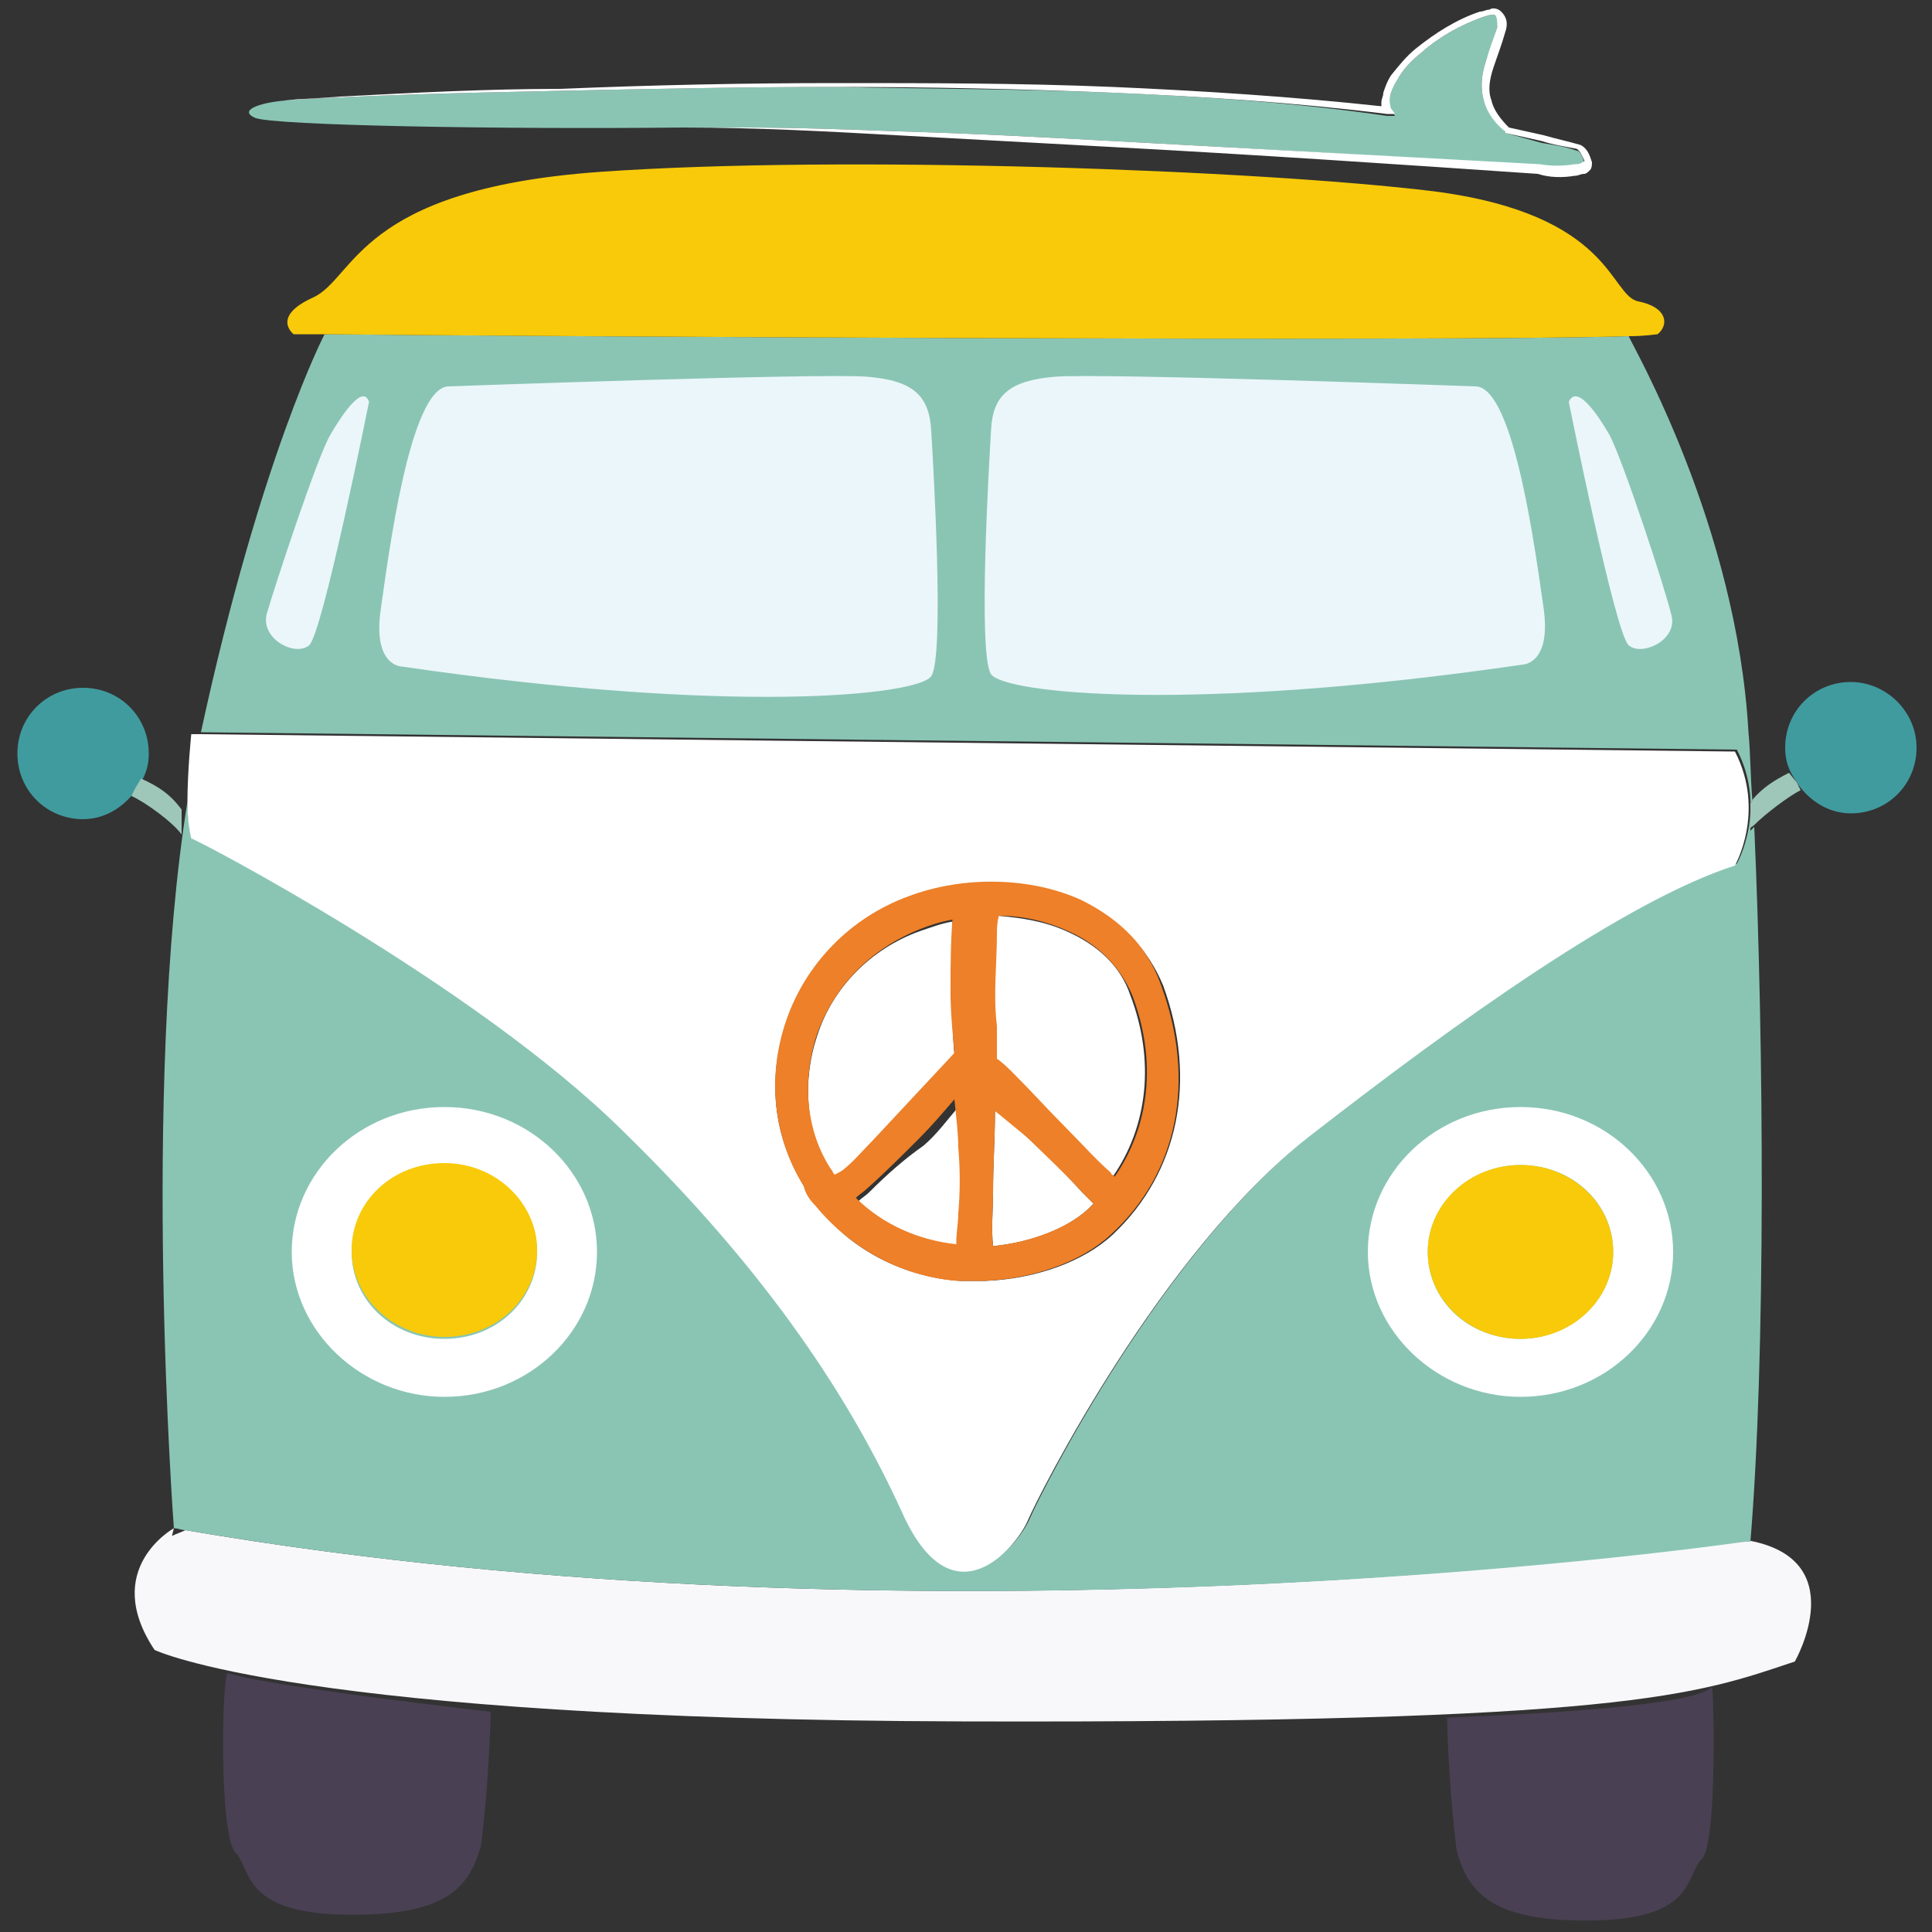 <?xml version="1.0" encoding="utf-8"?>
<!-- Generator: Adobe Illustrator 25.1.0, SVG Export Plug-In . SVG Version: 6.00 Build 0)  -->
<svg version="1.1" xmlns="http://www.w3.org/2000/svg" xmlns:xlink="http://www.w3.org/1999/xlink" x="0px" y="0px"
	 viewBox="0 0 100 100" style="enable-background:new 0 0 100 100;" xml:space="preserve">
<rect x="0" y="0" width="100" height="100" fill="#333333" stroke="none"/>
<g id="print">
	<path fill="none" class="st0" d="M34,3.9C34,3.9,34,3.9,34,3.9C34,3.9,34,3.9,34,3.9z"/>
	<path fill="none" class="st0" d="M33.3,4.6c0.1-0.1,0.1-0.2,0.2-0.2c0.1-0.2,0.3-0.3,0.4-0.4C33.6,4.1,33.4,4.3,33.3,4.6z"/>
	<path fill="none" class="st0" d="M35.5,6.6c1.1,0,2.1,0,3.2,0C37.4,6.6,36.3,6.6,35.5,6.6z"/>
	<path fill="#F8F8FA" class="st1" d="M9.6,79.2c-0.2,0.1-0.5,0.2-0.7,0.3L9,79.1c0,0-3.8,2.1-1,6.3c0,0,7.4,3.6,41.8,3.7c34.5,0.1,38-1.4,43.1-3.1
		c0,0,3.1-5.4-2.6-6.3C87.5,80.2,47.5,85.7,9.6,79.2z"/>
	<path fill="#8AC5B4" class="st2" d="M90.6,41.6c0-0.1,0.1-0.1,0.1-0.2c-0.1-1.2-0.1-2.5-0.2-3.5c-0.6-10.7-6-20-6.2-20.5c-9.1,0.3-58.2,0-67.5-0.1
		c0,0-3.3,6.3-6.4,20.6h0l79.5,0.9c1.6,3.1,0,5.9,0,5.9c-5.6,1.8-14.3,7.9-22,14c-7.7,6-14,18.5-14.6,19.9c-0.6,1.4-3.9,5.4-6.5-0.4
		c-2.6-5.8-6.9-12.3-14.5-19.8C24.5,50.9,9.9,43.3,9.9,43.3c-0.1-0.5-0.2-1.1-0.2-1.8C7.3,56.5,9,79.1,9,79.1c0.2,0,0.4,0.1,0.6,0.1
		c37.9,6.5,77.9,1,80.7,0.6c0.1,0,0.3,0,0.3,0c0.8-9.6,0.7-25.7,0.2-37c-0.1,0.1-0.1,0.1-0.2,0.2L90.6,41.6z"/>
	<path fill="#EBF6FA" class="st3" d="M44.9,19.5C42.5,19.3,23.2,20,23.2,20c-2,0.1-3.1,8.8-3.5,11.6c-0.4,2.9,1.1,2.9,1.1,2.9
		C37.9,37,47.5,36,48.2,35c0.7-1,0.1-11,0-12.7C48.1,20.5,47.3,19.7,44.9,19.5z"/>
	<path fill="#EBF6FA" class="st3" d="M17.1,22.5c-0.7,1.2-2.9,7.9-3.3,9.3c-0.3,1.3,1.5,2.2,2.2,1.6c0.7-0.6,3.1-12.6,3.1-12.6
		C18.8,19.9,17.8,21.3,17.1,22.5z"/>
	<path fill="#EBF6FA" class="st3" d="M76.4,20c0,0-19.4-0.7-21.8-0.5c-2.4,0.2-3.2,1-3.3,2.7c-0.1,1.7-0.7,11.7,0,12.7c0.7,1,10.4,2,27.5-0.5
		c0,0,1.5,0,1.1-2.9C79.5,28.8,78.4,20.1,76.4,20z"/>
	<path fill="#EBF6FA" class="st3" d="M83.3,22.5c-0.7-1.2-1.7-2.6-2.1-1.7c0,0,2.4,12,3.1,12.6c0.7,0.6,2.6-0.3,2.2-1.6
		C86.2,30.5,84,23.8,83.3,22.5z"/>
	<path fill="#FFFFFF" class="st4" d="M23,57.3c-4.4,0-7.9,3.4-7.9,7.5c0,4.1,3.6,7.5,7.9,7.5c4.4,0,7.9-3.4,7.9-7.5C30.9,60.7,27.4,57.3,23,57.3z
		 M23,69.3c-2.7,0-4.8-2-4.8-4.5c0-2.5,2.2-4.5,4.8-4.5c2.7,0,4.8,2,4.8,4.5C27.8,67.3,25.7,69.3,23,69.3z"/>
	<path fill="#F8CA09" class="st5" d="M23,60.2c-2.7,0-4.8,2-4.8,4.5c0,2.5,2.2,4.5,4.8,4.5c2.7,0,4.8-2,4.8-4.5C27.8,62.3,25.7,60.2,23,60.2z"/>
	<path fill="#FFFFFF" class="st4" d="M78.7,57.3c-4.4,0-7.9,3.4-7.9,7.5c0,4.1,3.6,7.5,7.9,7.5c4.4,0,7.9-3.4,7.9-7.5
		C86.6,60.7,83.1,57.3,78.7,57.3z M78.7,69.3c-2.7,0-4.8-2-4.8-4.5c0-2.5,2.2-4.5,4.8-4.5c2.7,0,4.8,2,4.8,4.5
		C83.5,67.3,81.3,69.3,78.7,69.3z"/>
	<ellipse fill="#F8CA09" class="st5" cx="78.7" cy="64.8" rx="4.8" ry="4.5"/>
	<path fill="#FFFFFF" class="st4" d="M51.5,54.8c0.3,0.3,0.6,0.6,0.9,0.8c0.9,0.9,1.8,1.9,2.7,2.8c0.8,0.8,1.5,1.6,2.3,2.3c0.1,0.1,0.2,0.1,0.2,0.2
		c1.8-2.6,2.2-6,0.9-9.4c-0.5-1.5-1.7-2.6-3.3-3.3c-1.1-0.5-2.3-0.7-3.6-0.8c0,0.4,0,0.7-0.1,0.9c0,1.6-0.2,3.2-0.2,4.8
		C51.5,53.6,51.5,54.2,51.5,54.8z"/>
	<path fill="#FFFFFF" class="st4" d="M45,61.7c-0.2,0.2-0.4,0.3-0.6,0.5c1.4,1.3,3.3,2.2,5.2,2.4c0-0.1,0-0.2,0-0.2c0-0.5,0.1-1,0.1-1.4
		c0-1.1,0-2.3,0-3.4c0-0.8-0.1-1.6-0.1-2.3c-0.6,0.7-1.1,1.4-1.8,2C46.8,60,45.9,60.8,45,61.7z"/>
	<path fill="#FFFFFF" class="st4" d="M43.2,60.9c0.2-0.1,0.4-0.2,0.5-0.3c0.5-0.5,1-1,1.5-1.5c1.4-1.5,2.8-3,4.2-4.5c-0.1-1.1-0.1-2.1-0.2-3.2
		c0-1.2,0.1-2.5,0.1-3.7c-0.6,0.1-1.1,0.3-1.7,0.5c-2.5,0.9-4.5,2.9-5.3,5.4c-0.8,2.4-0.6,5,0.7,7.1C43.1,60.7,43.1,60.8,43.2,60.9z
		"/>
	<path fill="#FFFFFF" class="st4" d="M56.3,62.6c0.1-0.1,0.2-0.2,0.3-0.3c-0.2-0.2-0.4-0.4-0.6-0.6c-0.9-1-1.8-1.9-2.8-2.8c-0.5-0.5-1.1-1-1.7-1.4
		c0,1.4-0.1,2.8-0.1,4.2c0,0.9-0.1,1.9,0,2.8C53.4,64.3,55.2,63.6,56.3,62.6z"/>
	<path fill="#FFFFFF" class="st4" d="M32.2,58.5c7.7,7.5,11.9,14.1,14.5,19.8c2.6,5.8,5.9,1.8,6.5,0.4c0.6-1.4,6.9-13.9,14.6-19.9
		c7.7-6,16.4-12.2,22-14c0,0,1.6-2.8,0-5.9l-79.5-0.9h0H9.9c0,0-0.2,1.9-0.2,3.6c0,0.7,0.1,1.4,0.2,1.8
		C9.9,43.3,24.5,50.9,32.2,58.5z M40.7,52.9c1-3,3.3-5.3,6.3-6.4c2.9-1.1,6.3-1,9,0.2c2,0.9,3.4,2.4,4.2,4.3
		c1.8,4.9,0.8,9.7-2.6,12.9c-1.5,1.4-4,2.3-6.6,2.4c-0.2,0-0.4,0-0.6,0c-0.2,0-0.5,0-0.7,0c-2.9-0.2-5.7-1.6-7.4-3.9
		c-0.2-0.3-0.4-0.6-0.6-0.9C40,58.9,39.7,55.8,40.7,52.9z"/>
	<path fill="#F8CA09" class="st5" d="M84.3,17.4c0.9,0,1.4-0.1,1.5-0.1c0.6-0.5,0.5-1.4-1-1.7c-1.5-0.3-1.3-4.5-10.6-5.7c-9-1.1-30.6-1.9-43.2-1
		c-12.5,0.9-12.6,5.5-14.8,6.5c-2.2,1-1,1.9-1,1.9s0.6,0,1.5,0C26.1,17.4,75.2,17.7,84.3,17.4z"/>
	<path fill="#4A4053" class="st6" d="M12.2,95.9c0.8,0.8,0.3,3.1,5.6,3.2c5.3,0.1,6.5-1.4,7.1-3.6c0,0,0.4-3,0.5-6.9c0,0-11.5-1.3-13.6-2
		C11.5,86.4,11.3,95,12.2,95.9z"/>
	<path fill="#4A4053" class="st6" d="M74.9,88.9c0.1,4,0.5,6.9,0.5,6.9c0.6,2.2,1.9,3.7,7.1,3.6c5.3-0.1,4.7-2.3,5.6-3.2c0.8-0.8,0.6-9.1,0.5-8.9
		C87.8,88.5,74.9,88.9,74.9,88.9z"/>
	<path fill="#8AC5B4" class="st2" d="M13.2,6.1c1,0.4,12.7,0.6,22.2,0.5c0,0,0,0,0,0c0,0,0,0,0,0c0,0,0,0,0,0c0.9,0,1.9,0,3.2,0
		c2.6,0,5.3,0.1,7.9,0.2c3.7,0.1,7.4,0.3,11.1,0.5C65,7.7,72.3,8.1,79.7,8.6l0,0l0,0c0.6,0.2,1.2,0.2,1.8,0c0.1,0,0.3-0.1,0.4-0.1
		c0.2-0.1,0.1,0,0.1-0.1c-0.1-0.3-0.2-0.6-0.4-0.6c-0.5-0.2-1.2-0.3-1.8-0.4L78,6.9l-0.1,0l0-0.1c-0.4-0.5-0.8-1-1.1-1.6
		c-0.2-0.7-0.1-1.4,0.1-2c0.2-0.6,0.4-1.2,0.6-1.8c0.1-0.2,0-0.6-0.1-0.6c-0.1-0.1-0.4,0-0.7,0.1c-1.1,0.4-2.2,1-3.1,1.8
		c-0.5,0.4-0.9,0.8-1.2,1.3c-0.2,0.2-0.3,0.5-0.4,0.8c-0.1,0.3-0.2,0.5,0,0.8L72.2,6l-0.4,0C67,5.3,62.3,5,57.6,4.8
		C52.8,4.6,48,4.6,43.3,4.5c-4.8,0-9.5,0.1-14.3,0.2c-4.8,0.1-9.5,0.2-14.3,0.5c1-0.1,1.9-0.1,2.9-0.2C16,5.1,15,5.2,14.8,5.2
		C13.5,5.3,12.3,5.7,13.2,6.1z"/>
	<path fill="#409B9F" class="st7" d="M7.4,40.3c0.2-0.4,0.3-0.8,0.3-1.3c0-1.9-1.5-3.4-3.4-3.4s-3.4,1.5-3.4,3.4c0,1.9,1.5,3.4,3.4,3.4
		c1.2,0,2.2-0.7,2.8-1.6L7.4,40.3C7.4,40.2,7.4,40.2,7.4,40.3z"/>
	<path fill="#9EC6B9" class="st8" d="M9.4,43.2l0-1.3c-0.6-0.8-1.2-1.2-2.1-1.6c0,0,0,0,0,0l-0.3,0.5l-0.2,0.4C7.5,41.5,9,42.6,9.4,43.2z"/>
	<path fill="#ED8028" class="st9" d="M42.2,62.4c1.8,2.2,4.5,3.7,7.4,3.9c0.2,0,0.4,0,0.7,0c0.2,0,0.4,0,0.6,0c2.6-0.1,5.1-1,6.6-2.4
		c3.5-3.2,4.4-8,2.6-12.9C59.4,49,58,47.6,56,46.6c-2.6-1.2-6.1-1.3-9-0.2c-3,1.1-5.3,3.5-6.3,6.4c-1,2.9-0.7,6,0.9,8.6
		C41.7,61.8,41.9,62.1,42.2,62.4z M51.6,48.3c0-0.2,0-0.5,0.1-0.9c1.3,0,2.5,0.3,3.6,0.8c1.6,0.7,2.7,1.9,3.3,3.3
		c1.3,3.4,0.9,6.8-0.9,9.4c-0.1-0.1-0.2-0.1-0.2-0.2c-0.8-0.7-1.5-1.5-2.3-2.3c-0.9-0.9-1.8-1.9-2.7-2.8c-0.3-0.3-0.6-0.6-0.9-0.8
		c0-0.6,0-1.2,0-1.7C51.4,51.5,51.6,49.9,51.6,48.3z M51.4,61.7c0-1.4,0.1-2.8,0.1-4.2c0.6,0.5,1.1,0.9,1.7,1.4
		c0.9,0.9,1.9,1.8,2.8,2.8c0.2,0.2,0.4,0.4,0.6,0.6c-0.1,0.1-0.2,0.2-0.3,0.3c-1.1,1-3,1.7-4.9,1.9C51.3,63.6,51.4,62.6,51.4,61.7z
		 M49.6,59.4c0.1,1.1,0.1,2.3,0,3.4c0,0.5-0.1,1-0.1,1.4c0,0,0,0.1,0,0.2c-1.9-0.2-3.8-1-5.2-2.4c0.2-0.2,0.4-0.3,0.6-0.5
		c0.9-0.8,1.8-1.7,2.7-2.6c0.6-0.6,1.2-1.3,1.8-2C49.5,57.9,49.6,58.7,49.6,59.4z M42.3,53.5c0.9-2.5,2.8-4.4,5.3-5.4
		c0.5-0.2,1.1-0.4,1.7-0.5c-0.1,1.2-0.1,2.5-0.1,3.7c0,1.1,0.1,2.1,0.2,3.2c-1.4,1.5-2.8,3-4.2,4.5c-0.5,0.5-1,1.1-1.5,1.5
		c-0.1,0.1-0.3,0.2-0.5,0.3c-0.1-0.1-0.1-0.2-0.2-0.3C41.7,58.5,41.5,55.9,42.3,53.5z"/>
	<path fill="#409B9F" class="st7" d="M95.8,35.3c-1.9,0-3.4,1.5-3.4,3.4c0,0.5,0.1,0.9,0.3,1.3c0,0,0,0,0,0l0.3,0.5c0.6,0.9,1.6,1.6,2.8,1.6
		c1.9,0,3.4-1.5,3.4-3.4C99.2,36.8,97.6,35.3,95.8,35.3z"/>
	<path fill="#9EC6B9" class="st8" d="M92.6,40c-0.8,0.4-1.4,0.8-1.9,1.4c0,0.1-0.1,0.1-0.1,0.2l0,1.3c0-0.1,0.1-0.1,0.2-0.2
		c0.6-0.6,1.8-1.5,2.4-1.8l-0.2-0.4L92.6,40C92.6,40,92.6,40,92.6,40z"/>
	<path fill="#FFFFFF" class="st4" d="M29,4.7c4.8-0.1,9.5-0.2,14.3-0.2c4.8,0,9.5,0.1,14.3,0.3C62.3,5,67,5.3,71.8,5.9l0.4,0L72,5.6
		c-0.1-0.3-0.1-0.5,0-0.8c0.1-0.3,0.2-0.5,0.4-0.8c0.3-0.5,0.7-0.9,1.2-1.3c0.9-0.8,2-1.4,3.1-1.8c0.3-0.1,0.6-0.2,0.7-0.1
		c0.1,0.1,0.1,0.4,0.1,0.6c-0.2,0.6-0.4,1.1-0.6,1.8c-0.2,0.6-0.3,1.3-0.1,2c0.2,0.7,0.6,1.2,1.1,1.6l0,0.1l0.1,0l1.8,0.4
		c0.6,0.2,1.3,0.3,1.8,0.4c0.2,0.1,0.3,0.4,0.4,0.6c0,0.1,0.1,0-0.1,0.1c-0.1,0.1-0.3,0.1-0.4,0.1c-0.6,0.1-1.2,0.1-1.8,0l0,0l0,0
		C72.3,8.1,65,7.7,57.6,7.3c-3.7-0.2-7.4-0.4-11.1-0.5c-2.6-0.1-5.3-0.2-7.9-0.2c-1.1,0-2.1,0-3.2,0c0,0,0,0,0,0c0,0,0,0,0,0
		c3.7,0,7.4,0.2,11,0.4l11,0.6C64.9,8,72.3,8.5,79.6,9c0.6,0.2,1.3,0.2,1.9,0.1c0.2,0,0.3-0.1,0.5-0.1c0.1,0,0.2-0.1,0.3-0.2
		c0.1-0.1,0.1-0.3,0.1-0.4c-0.1-0.3-0.2-0.7-0.6-0.9c-0.7-0.2-1.2-0.3-1.9-0.5l-1.8-0.4c-0.4-0.4-0.8-0.9-0.9-1.4
		c-0.2-0.5-0.1-1.1,0.1-1.7c0.2-0.6,0.4-1.1,0.6-1.8c0.1-0.3,0.2-0.7-0.2-1.1c-0.2-0.2-0.5-0.2-0.6-0.1c-0.2,0-0.3,0.1-0.5,0.1
		c-1.2,0.4-2.3,1.1-3.3,1.9c-0.5,0.4-0.9,0.9-1.3,1.4c-0.2,0.3-0.3,0.6-0.4,0.9c0,0.2-0.1,0.3-0.1,0.5c0,0.1,0,0.1,0,0.2
		c-4.6-0.5-9.3-0.8-13.9-1c-4.8-0.2-9.5-0.2-14.3-0.2c-4.8,0-9.5,0.1-14.3,0.3C25.2,4.6,21.4,4.8,17.6,5c-1,0.1-1.9,0.1-2.9,0.2
		C19.5,4.9,24.3,4.8,29,4.7z"/>
</g>
<g id="vernish" display="none" class="st10">
	<g display="inline" class="st11">
		<line fill="none" stroke="#A191B2" stroke-width="0" stroke-linecap="round" stroke-linejoin="round" class="st12" x1="34" y1="3.9" x2="34" y2="3.9"/>
		<path fill="#A191B2" class="st13" d="M12.2,95.9c0.8,0.8,0.3,3.1,5.6,3.2c5.3,0.1,6.5-1.4,7.1-3.6c0,0,0.4-3,0.5-6.9c0,0-11.5-1.3-13.6-2
			C11.5,86.4,11.3,95,12.2,95.9z"/>
		<path fill="#A191B2" class="st13" d="M74.9,88.9c0.1,4,0.5,6.9,0.5,6.9c0.6,2.2,1.9,3.7,7.1,3.6c5.3-0.1,4.7-2.3,5.6-3.2c0.8-0.8,0.6-9.1,0.5-8.9
			C87.8,88.5,74.9,88.9,74.9,88.9z"/>
		<path fill="#A191B2" class="st13" d="M13.2,6.1c1,0.4,12.7,0.6,22.2,0.5c0,0,0,0,0,0c0,0,0,0,0,0c3.7,0,7.4,0.2,11,0.4l11,0.6
			C64.9,8,72.3,8.5,79.6,9c0.6,0.2,1.3,0.2,1.9,0.1c0.2,0,0.3-0.1,0.5-0.1c0.1,0,0.2-0.1,0.3-0.2c0.1-0.1,0.1-0.3,0.1-0.4
			c-0.1-0.3-0.2-0.7-0.6-0.9c-0.7-0.2-1.2-0.3-1.9-0.5l-1.8-0.4c-0.4-0.4-0.8-0.9-0.9-1.4c-0.2-0.5-0.1-1.1,0.1-1.7
			c0.2-0.6,0.4-1.1,0.6-1.8c0.1-0.3,0.2-0.7-0.2-1.1c-0.2-0.2-0.5-0.2-0.6-0.1c-0.2,0-0.3,0.1-0.5,0.1c-1.2,0.4-2.3,1.1-3.3,1.9
			c-0.5,0.4-0.9,0.9-1.3,1.4c-0.2,0.3-0.3,0.6-0.4,0.9c0,0.2-0.1,0.3-0.1,0.5c0,0.1,0,0.1,0,0.2c-4.6-0.5-9.3-0.8-13.9-1
			c-4.8-0.2-9.5-0.2-14.3-0.2c-3.3,0-6.5,0.1-9.8,0.1c0.1-0.1,0.2-0.3,0.4-0.4c-0.2,0.1-0.3,0.2-0.4,0.4c-1.5,0-3,0.1-4.4,0.1
			C25.2,4.6,21.4,4.8,17.6,5C16,5.1,15,5.2,14.8,5.2C13.5,5.3,12.3,5.7,13.2,6.1z"/>
		<path fill="#A191B2" class="st13" d="M9.4,43.2l0-1.3c-0.6-0.8-1.2-1.2-2.1-1.6c0.2-0.4,0.3-0.8,0.3-1.3c0-1.9-1.5-3.4-3.4-3.4
			c-1.9,0-3.4,1.5-3.4,3.4c0,1.9,1.5,3.4,3.4,3.4c1.2,0,2.2-0.7,2.8-1.6l-0.2,0.4C7.5,41.5,9,42.6,9.4,43.2z"/>
		<path fill="#A191B2" class="st13" d="M95.8,35.3c-1.9,0-3.4,1.5-3.4,3.4c0,0.5,0.1,0.9,0.3,1.3c-0.8,0.4-1.4,0.8-1.9,1.4
			c-0.1-1.2-0.1-2.5-0.2-3.5c-0.6-10.7-6-20-6.2-20.5c0.9,0,1.4-0.1,1.5-0.1c0.6-0.5,0.5-1.4-1-1.7c-1.5-0.3-1.3-4.5-10.6-5.7
			c-9-1.1-30.6-1.9-43.2-1c-12.5,0.9-12.6,5.5-14.8,6.5c-2.2,1-1,1.9-1,1.9s0.6,0,1.5,0c0,0-3.3,6.3-6.4,20.6H9.9
			c0,0-0.2,1.9-0.2,3.6C7.3,56.5,9,79.1,9,79.1c0.2,0,0.4,0.1,0.6,0.1c-0.2,0.1-0.5,0.2-0.7,0.3L9,79.1c0,0-3.8,2.1-1,6.3
			c0,0,7.4,3.6,41.8,3.7c34.5,0.1,38-1.4,43.1-3.1c0,0,3.1-5.4-2.6-6.3c0.1,0,0.3,0,0.3,0c0.8-9.6,0.7-25.7,0.2-37
			c0.6-0.6,1.8-1.5,2.4-1.8l-0.2-0.4c0.6,0.9,1.6,1.6,2.8,1.6c1.9,0,3.4-1.5,3.4-3.4C99.2,36.8,97.6,35.3,95.8,35.3z"/>
		<line fill="none" stroke="#A191B2" stroke-width="0" stroke-linecap="round" stroke-linejoin="round" class="st12" x1="35.5" y1="6.6" x2="35.5" y2="6.6"/>
	</g>
</g>
</svg>
